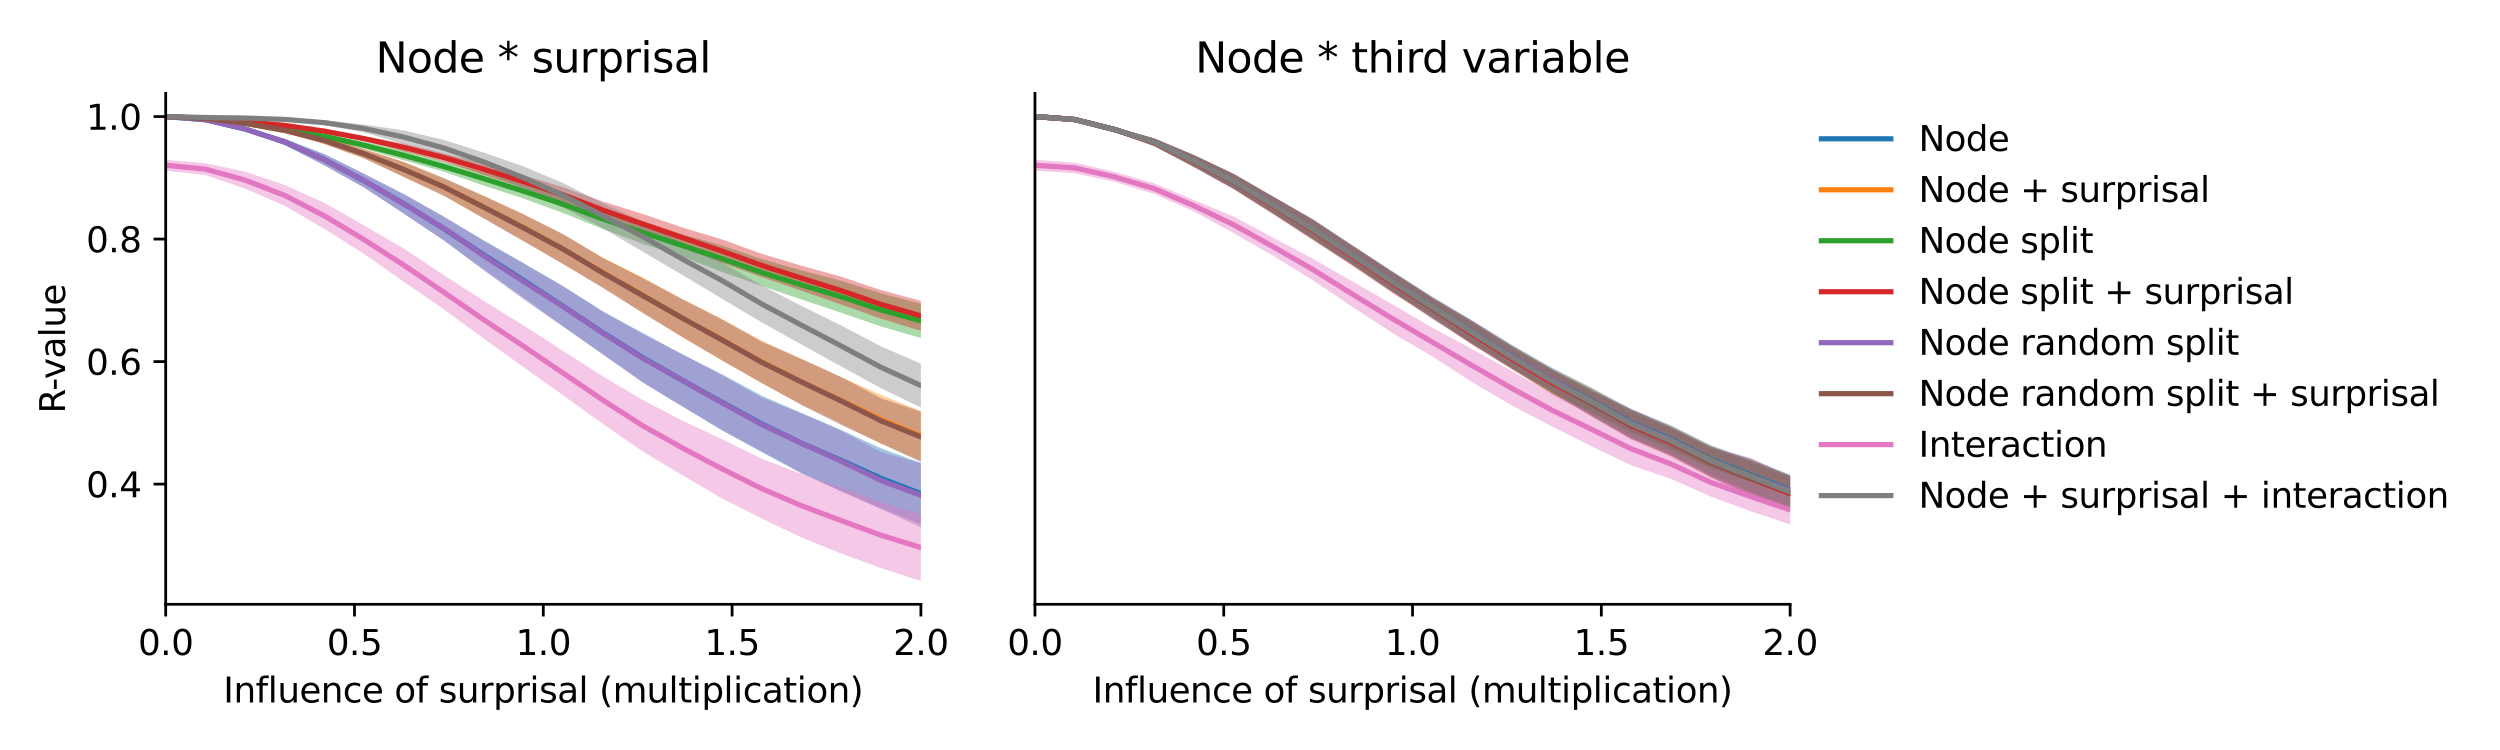 <?xml version="1.0" encoding="utf-8" standalone="no"?>
<!DOCTYPE svg PUBLIC "-//W3C//DTD SVG 1.1//EN"
  "http://www.w3.org/Graphics/SVG/1.1/DTD/svg11.dtd">
<svg xmlns:xlink="http://www.w3.org/1999/xlink" width="720pt" height="216pt" viewBox="0 0 720 216" xmlns="http://www.w3.org/2000/svg" version="1.1">
 <defs>
  <style type="text/css">*{stroke-linejoin: round; stroke-linecap: butt}</style>
 </defs>
 <g id="figure_1">
  <g id="patch_1">
   <path d="M 0 216 
L 720 216 
L 720 0 
L 0 0 
z
" style="fill: #ffffff"/>
  </g>
  <g id="axes_1">
   <g id="patch_2">
    <path d="M 47.72 174.04 
L 265.215 174.04 
L 265.215 26.88 
L 47.72 26.88 
z
" style="fill: #ffffff"/>
   </g>
   <g id="PolyCollection_1">
    <path d="M 47.72 33.569 
L 47.72 33.569 
L 59.167 34.602 
L 70.614 37.738 
L 82.061 41.794 
L 93.508 47.664 
L 104.956 54.057 
L 116.403 61.574 
L 127.85 69.267 
L 139.297 77.605 
L 150.744 85.728 
L 162.191 94.013 
L 173.638 101.997 
L 185.085 110.059 
L 196.532 117.039 
L 207.979 123.964 
L 219.427 130.248 
L 230.874 136.387 
L 242.321 141.425 
L 253.768 146.448 
L 265.215 151.017 
L 265.215 133.327 
L 265.215 133.327 
L 253.768 129.122 
L 242.321 123.841 
L 230.874 118.944 
L 219.427 113.981 
L 207.979 107.804 
L 196.532 102.057 
L 185.085 95.905 
L 173.638 89.663 
L 162.191 82.442 
L 150.744 75.764 
L 139.297 69.183 
L 127.85 62.456 
L 116.403 55.911 
L 104.956 50.162 
L 93.508 44.415 
L 82.061 40.005 
L 70.614 36.611 
L 59.167 34.351 
L 47.72 33.569 
z
" clip-path="url(#p6d4af922d4)" style="fill: #1f77b4; fill-opacity: 0.4"/>
   </g>
   <g id="PolyCollection_2">
    <path d="M 47.72 33.569 
L 47.72 33.569 
L 59.167 34.246 
L 70.614 35.852 
L 82.061 38.177 
L 93.508 41.506 
L 104.956 45.665 
L 116.403 51.009 
L 127.85 56.414 
L 139.297 62.853 
L 150.744 69.328 
L 162.191 76.015 
L 173.638 82.779 
L 185.085 90.095 
L 196.532 97.14 
L 207.979 103.804 
L 219.427 110.41 
L 230.874 116.59 
L 242.321 122.074 
L 253.768 127.802 
L 265.215 132.69 
L 265.215 118.377 
L 265.215 118.377 
L 253.768 113.785 
L 242.321 108.644 
L 230.874 103.347 
L 219.427 98.119 
L 207.979 91.897 
L 196.532 86.125 
L 185.085 79.869 
L 173.638 74.217 
L 162.191 67.486 
L 150.744 61.681 
L 139.297 56.358 
L 127.85 51.346 
L 116.403 46.651 
L 104.956 43.02 
L 93.508 39.422 
L 82.061 36.953 
L 70.614 35.178 
L 59.167 34.068 
L 47.72 33.569 
z
" clip-path="url(#p6d4af922d4)" style="fill: #ff7f0e; fill-opacity: 0.4"/>
   </g>
   <g id="PolyCollection_3">
    <path d="M 47.72 33.569 
L 47.72 33.569 
L 59.167 34.319 
L 70.614 35.859 
L 82.061 37.472 
L 93.508 39.932 
L 104.956 42.88 
L 116.403 46.195 
L 127.85 49.45 
L 139.297 53.434 
L 150.744 57.167 
L 162.191 61.379 
L 173.638 65.955 
L 185.085 70.218 
L 196.532 73.96 
L 207.979 78.322 
L 219.427 82.388 
L 230.874 86.262 
L 242.321 90.11 
L 253.768 94.042 
L 265.215 97.349 
L 265.215 87.489 
L 265.215 87.489 
L 253.768 84.506 
L 242.321 80.873 
L 230.874 77.893 
L 219.427 74.624 
L 207.979 70.702 
L 196.532 67.484 
L 185.085 63.72 
L 173.638 60.212 
L 162.191 56.274 
L 150.744 52.932 
L 139.297 49.477 
L 127.85 46.503 
L 116.403 43.334 
L 104.956 40.837 
L 93.508 38.582 
L 82.061 36.647 
L 70.614 35.193 
L 59.167 34.166 
L 47.72 33.569 
z
" clip-path="url(#p6d4af922d4)" style="fill: #2ca02c; fill-opacity: 0.4"/>
   </g>
   <g id="PolyCollection_4">
    <path d="M 47.72 33.57 
L 47.72 33.57 
L 59.167 34.178 
L 70.614 35.231 
L 82.061 36.467 
L 93.508 38.313 
L 104.956 40.67 
L 116.403 43.6 
L 127.85 46.566 
L 139.297 50.387 
L 150.744 54.119 
L 162.191 58.34 
L 173.638 62.981 
L 185.085 67.399 
L 196.532 71.358 
L 207.979 75.719 
L 219.427 79.822 
L 230.874 83.759 
L 242.321 87.731 
L 253.768 91.801 
L 265.215 95.301 
L 265.215 86.647 
L 265.215 86.647 
L 253.768 83.56 
L 242.321 79.732 
L 230.874 76.535 
L 219.427 73.106 
L 207.979 68.966 
L 196.532 65.536 
L 185.085 61.613 
L 173.638 58.049 
L 162.191 53.925 
L 150.744 50.485 
L 139.297 47.083 
L 127.85 44.213 
L 116.403 41.335 
L 104.956 39.245 
L 93.508 37.248 
L 82.061 35.794 
L 70.614 34.754 
L 59.167 34.04 
L 47.72 33.57 
z
" clip-path="url(#p6d4af922d4)" style="fill: #d62728; fill-opacity: 0.4"/>
   </g>
   <g id="PolyCollection_5">
    <path d="M 47.72 33.569 
L 47.72 33.569 
L 59.167 34.602 
L 70.614 37.732 
L 82.061 41.812 
L 93.508 47.685 
L 104.956 54.087 
L 116.403 61.609 
L 127.85 69.254 
L 139.297 77.869 
L 150.744 86.226 
L 162.191 94.099 
L 173.638 102.12 
L 185.085 110.185 
L 196.532 117.112 
L 207.979 123.924 
L 219.427 130.046 
L 230.874 136.264 
L 242.321 141.619 
L 253.768 146.632 
L 265.215 151.92 
L 265.215 133.424 
L 265.215 133.424 
L 253.768 130.188 
L 242.321 124.104 
L 230.874 119.08 
L 219.427 114.515 
L 207.979 108.103 
L 196.532 102.035 
L 185.085 96.149 
L 173.638 89.784 
L 162.191 82.467 
L 150.744 75.871 
L 139.297 69.383 
L 127.85 62.376 
L 116.403 56.031 
L 104.956 50.077 
L 93.508 44.457 
L 82.061 40.011 
L 70.614 36.596 
L 59.167 34.35 
L 47.72 33.569 
z
" clip-path="url(#p6d4af922d4)" style="fill: #9467bd; fill-opacity: 0.4"/>
   </g>
   <g id="PolyCollection_6">
    <path d="M 47.72 33.57 
L 47.72 33.57 
L 59.167 34.247 
L 70.614 35.845 
L 82.061 38.185 
L 93.508 41.525 
L 104.956 45.663 
L 116.403 51.03 
L 127.85 56.378 
L 139.297 62.908 
L 150.744 69.499 
L 162.191 76.07 
L 173.638 82.936 
L 185.085 90.097 
L 196.532 97.07 
L 207.979 103.842 
L 219.427 110.313 
L 230.874 116.65 
L 242.321 122.447 
L 253.768 127.734 
L 265.215 133.094 
L 265.215 118.581 
L 265.215 118.581 
L 253.768 114.735 
L 242.321 108.605 
L 230.874 103.436 
L 219.427 98.458 
L 207.979 92.031 
L 196.532 86.206 
L 185.085 80.138 
L 173.638 74.31 
L 162.191 67.462 
L 150.744 61.732 
L 139.297 56.458 
L 127.85 51.331 
L 116.403 46.7 
L 104.956 43.023 
L 93.508 39.427 
L 82.061 36.961 
L 70.614 35.171 
L 59.167 34.068 
L 47.72 33.57 
z
" clip-path="url(#p6d4af922d4)" style="fill: #8c564b; fill-opacity: 0.4"/>
   </g>
   <g id="PolyCollection_7">
    <path d="M 47.72 46.036 
L 47.72 49.152 
L 59.167 50.414 
L 70.614 54.336 
L 82.061 59.313 
L 93.508 65.961 
L 104.956 73.193 
L 116.403 81.218 
L 127.85 89.117 
L 139.297 97.516 
L 150.744 105.705 
L 162.191 113.861 
L 173.638 122.092 
L 185.085 130.012 
L 196.532 136.89 
L 207.979 143.584 
L 219.427 149.358 
L 230.874 154.812 
L 242.321 159.448 
L 253.768 163.623 
L 265.215 167.351 
L 265.215 148.043 
L 265.215 148.043 
L 253.768 144.699 
L 242.321 140.445 
L 230.874 136.524 
L 219.427 132.165 
L 207.979 126.523 
L 196.532 121.141 
L 185.085 115.215 
L 173.638 108.391 
L 162.191 101.086 
L 150.744 93.7 
L 139.297 86.653 
L 127.85 79.271 
L 116.403 71.655 
L 104.956 64.985 
L 93.508 58.476 
L 82.061 53.316 
L 70.614 49.444 
L 59.167 47.02 
L 47.72 46.036 
z
" clip-path="url(#p6d4af922d4)" style="fill: #e377c2; fill-opacity: 0.4"/>
   </g>
   <g id="PolyCollection_8">
    <path d="M 47.72 33.569 
L 47.72 33.57 
L 59.167 33.85 
L 70.614 34.105 
L 82.061 34.681 
L 93.508 36.033 
L 104.956 38.178 
L 116.403 41.457 
L 127.85 44.982 
L 139.297 49.321 
L 150.744 54.444 
L 162.191 59.82 
L 173.638 65.761 
L 185.085 72.458 
L 196.532 79.205 
L 207.979 86.052 
L 219.427 92.898 
L 230.874 99.238 
L 242.321 105.594 
L 253.768 111.835 
L 265.215 117.351 
L 265.215 104.74 
L 265.215 104.74 
L 253.768 99.777 
L 242.321 93.777 
L 230.874 88.117 
L 219.427 82.259 
L 207.979 75.618 
L 196.532 70.037 
L 185.085 63.791 
L 173.638 58.548 
L 162.191 52.741 
L 150.744 47.904 
L 139.297 43.936 
L 127.85 40.311 
L 116.403 37.584 
L 104.956 35.892 
L 93.508 34.636 
L 82.061 34.107 
L 70.614 33.893 
L 59.167 33.814 
L 47.72 33.569 
z
" clip-path="url(#p6d4af922d4)" style="fill: #7f7f7f; fill-opacity: 0.4"/>
   </g>
   <g id="matplotlib.axis_1">
    <g id="xtick_1">
     <g id="line2d_1">
      <defs>
       <path id="m8330366053" d="M 0 0 
L 0 3.5 
" style="stroke: #000000; stroke-width: 0.8"/>
      </defs>
      <g>
       <use xlink:href="#m8330366053" x="47.72" y="174.04" style="stroke: #000000; stroke-width: 0.8"/>
      </g>
     </g>
     <g id="text_1">
      <!-- 0.0 -->
      <g transform="translate(39.768 188.638)scale(0.1 -0.1)">
       <defs>
        <path id="DejaVuSans-30" d="M 2034 4250 
Q 1547 4250 1301 3770 
Q 1056 3291 1056 2328 
Q 1056 1369 1301 889 
Q 1547 409 2034 409 
Q 2525 409 2770 889 
Q 3016 1369 3016 2328 
Q 3016 3291 2770 3770 
Q 2525 4250 2034 4250 
z
M 2034 4750 
Q 2819 4750 3233 4129 
Q 3647 3509 3647 2328 
Q 3647 1150 3233 529 
Q 2819 -91 2034 -91 
Q 1250 -91 836 529 
Q 422 1150 422 2328 
Q 422 3509 836 4129 
Q 1250 4750 2034 4750 
z
" transform="scale(0.016)"/>
        <path id="DejaVuSans-2e" d="M 684 794 
L 1344 794 
L 1344 0 
L 684 0 
L 684 794 
z
" transform="scale(0.016)"/>
       </defs>
       <use xlink:href="#DejaVuSans-30"/>
       <use xlink:href="#DejaVuSans-2e" x="63.623"/>
       <use xlink:href="#DejaVuSans-30" x="95.41"/>
      </g>
     </g>
    </g>
    <g id="xtick_2">
     <g id="line2d_2">
      <g>
       <use xlink:href="#m8330366053" x="102.094" y="174.04" style="stroke: #000000; stroke-width: 0.8"/>
      </g>
     </g>
     <g id="text_2">
      <!-- 0.5 -->
      <g transform="translate(94.142 188.638)scale(0.1 -0.1)">
       <defs>
        <path id="DejaVuSans-35" d="M 691 4666 
L 3169 4666 
L 3169 4134 
L 1269 4134 
L 1269 2991 
Q 1406 3038 1543 3061 
Q 1681 3084 1819 3084 
Q 2600 3084 3056 2656 
Q 3513 2228 3513 1497 
Q 3513 744 3044 326 
Q 2575 -91 1722 -91 
Q 1428 -91 1123 -41 
Q 819 9 494 109 
L 494 744 
Q 775 591 1075 516 
Q 1375 441 1709 441 
Q 2250 441 2565 725 
Q 2881 1009 2881 1497 
Q 2881 1984 2565 2268 
Q 2250 2553 1709 2553 
Q 1456 2553 1204 2497 
Q 953 2441 691 2322 
L 691 4666 
z
" transform="scale(0.016)"/>
       </defs>
       <use xlink:href="#DejaVuSans-30"/>
       <use xlink:href="#DejaVuSans-2e" x="63.623"/>
       <use xlink:href="#DejaVuSans-35" x="95.41"/>
      </g>
     </g>
    </g>
    <g id="xtick_3">
     <g id="line2d_3">
      <g>
       <use xlink:href="#m8330366053" x="156.468" y="174.04" style="stroke: #000000; stroke-width: 0.8"/>
      </g>
     </g>
     <g id="text_3">
      <!-- 1.0 -->
      <g transform="translate(148.516 188.638)scale(0.1 -0.1)">
       <defs>
        <path id="DejaVuSans-31" d="M 794 531 
L 1825 531 
L 1825 4091 
L 703 3866 
L 703 4441 
L 1819 4666 
L 2450 4666 
L 2450 531 
L 3481 531 
L 3481 0 
L 794 0 
L 794 531 
z
" transform="scale(0.016)"/>
       </defs>
       <use xlink:href="#DejaVuSans-31"/>
       <use xlink:href="#DejaVuSans-2e" x="63.623"/>
       <use xlink:href="#DejaVuSans-30" x="95.41"/>
      </g>
     </g>
    </g>
    <g id="xtick_4">
     <g id="line2d_4">
      <g>
       <use xlink:href="#m8330366053" x="210.841" y="174.04" style="stroke: #000000; stroke-width: 0.8"/>
      </g>
     </g>
     <g id="text_4">
      <!-- 1.5 -->
      <g transform="translate(202.89 188.638)scale(0.1 -0.1)">
       <use xlink:href="#DejaVuSans-31"/>
       <use xlink:href="#DejaVuSans-2e" x="63.623"/>
       <use xlink:href="#DejaVuSans-35" x="95.41"/>
      </g>
     </g>
    </g>
    <g id="xtick_5">
     <g id="line2d_5">
      <g>
       <use xlink:href="#m8330366053" x="265.215" y="174.04" style="stroke: #000000; stroke-width: 0.8"/>
      </g>
     </g>
     <g id="text_5">
      <!-- 2.0 -->
      <g transform="translate(257.263 188.638)scale(0.1 -0.1)">
       <defs>
        <path id="DejaVuSans-32" d="M 1228 531 
L 3431 531 
L 3431 0 
L 469 0 
L 469 531 
Q 828 903 1448 1529 
Q 2069 2156 2228 2338 
Q 2531 2678 2651 2914 
Q 2772 3150 2772 3378 
Q 2772 3750 2511 3984 
Q 2250 4219 1831 4219 
Q 1534 4219 1204 4116 
Q 875 4013 500 3803 
L 500 4441 
Q 881 4594 1212 4672 
Q 1544 4750 1819 4750 
Q 2544 4750 2975 4387 
Q 3406 4025 3406 3419 
Q 3406 3131 3298 2873 
Q 3191 2616 2906 2266 
Q 2828 2175 2409 1742 
Q 1991 1309 1228 531 
z
" transform="scale(0.016)"/>
       </defs>
       <use xlink:href="#DejaVuSans-32"/>
       <use xlink:href="#DejaVuSans-2e" x="63.623"/>
       <use xlink:href="#DejaVuSans-30" x="95.41"/>
      </g>
     </g>
    </g>
    <g id="text_6">
     <!-- Influence of surprisal (multiplication) -->
     <g transform="translate(64.321 202.317)scale(0.1 -0.1)">
      <defs>
       <path id="DejaVuSans-49" d="M 628 4666 
L 1259 4666 
L 1259 0 
L 628 0 
L 628 4666 
z
" transform="scale(0.016)"/>
       <path id="DejaVuSans-6e" d="M 3513 2113 
L 3513 0 
L 2938 0 
L 2938 2094 
Q 2938 2591 2744 2837 
Q 2550 3084 2163 3084 
Q 1697 3084 1428 2787 
Q 1159 2491 1159 1978 
L 1159 0 
L 581 0 
L 581 3500 
L 1159 3500 
L 1159 2956 
Q 1366 3272 1645 3428 
Q 1925 3584 2291 3584 
Q 2894 3584 3203 3211 
Q 3513 2838 3513 2113 
z
" transform="scale(0.016)"/>
       <path id="DejaVuSans-66" d="M 2375 4863 
L 2375 4384 
L 1825 4384 
Q 1516 4384 1395 4259 
Q 1275 4134 1275 3809 
L 1275 3500 
L 2222 3500 
L 2222 3053 
L 1275 3053 
L 1275 0 
L 697 0 
L 697 3053 
L 147 3053 
L 147 3500 
L 697 3500 
L 697 3744 
Q 697 4328 969 4595 
Q 1241 4863 1831 4863 
L 2375 4863 
z
" transform="scale(0.016)"/>
       <path id="DejaVuSans-6c" d="M 603 4863 
L 1178 4863 
L 1178 0 
L 603 0 
L 603 4863 
z
" transform="scale(0.016)"/>
       <path id="DejaVuSans-75" d="M 544 1381 
L 544 3500 
L 1119 3500 
L 1119 1403 
Q 1119 906 1312 657 
Q 1506 409 1894 409 
Q 2359 409 2629 706 
Q 2900 1003 2900 1516 
L 2900 3500 
L 3475 3500 
L 3475 0 
L 2900 0 
L 2900 538 
Q 2691 219 2414 64 
Q 2138 -91 1772 -91 
Q 1169 -91 856 284 
Q 544 659 544 1381 
z
M 1991 3584 
L 1991 3584 
z
" transform="scale(0.016)"/>
       <path id="DejaVuSans-65" d="M 3597 1894 
L 3597 1613 
L 953 1613 
Q 991 1019 1311 708 
Q 1631 397 2203 397 
Q 2534 397 2845 478 
Q 3156 559 3463 722 
L 3463 178 
Q 3153 47 2828 -22 
Q 2503 -91 2169 -91 
Q 1331 -91 842 396 
Q 353 884 353 1716 
Q 353 2575 817 3079 
Q 1281 3584 2069 3584 
Q 2775 3584 3186 3129 
Q 3597 2675 3597 1894 
z
M 3022 2063 
Q 3016 2534 2758 2815 
Q 2500 3097 2075 3097 
Q 1594 3097 1305 2825 
Q 1016 2553 972 2059 
L 3022 2063 
z
" transform="scale(0.016)"/>
       <path id="DejaVuSans-63" d="M 3122 3366 
L 3122 2828 
Q 2878 2963 2633 3030 
Q 2388 3097 2138 3097 
Q 1578 3097 1268 2742 
Q 959 2388 959 1747 
Q 959 1106 1268 751 
Q 1578 397 2138 397 
Q 2388 397 2633 464 
Q 2878 531 3122 666 
L 3122 134 
Q 2881 22 2623 -34 
Q 2366 -91 2075 -91 
Q 1284 -91 818 406 
Q 353 903 353 1747 
Q 353 2603 823 3093 
Q 1294 3584 2113 3584 
Q 2378 3584 2631 3529 
Q 2884 3475 3122 3366 
z
" transform="scale(0.016)"/>
       <path id="DejaVuSans-20" transform="scale(0.016)"/>
       <path id="DejaVuSans-6f" d="M 1959 3097 
Q 1497 3097 1228 2736 
Q 959 2375 959 1747 
Q 959 1119 1226 758 
Q 1494 397 1959 397 
Q 2419 397 2687 759 
Q 2956 1122 2956 1747 
Q 2956 2369 2687 2733 
Q 2419 3097 1959 3097 
z
M 1959 3584 
Q 2709 3584 3137 3096 
Q 3566 2609 3566 1747 
Q 3566 888 3137 398 
Q 2709 -91 1959 -91 
Q 1206 -91 779 398 
Q 353 888 353 1747 
Q 353 2609 779 3096 
Q 1206 3584 1959 3584 
z
" transform="scale(0.016)"/>
       <path id="DejaVuSans-73" d="M 2834 3397 
L 2834 2853 
Q 2591 2978 2328 3040 
Q 2066 3103 1784 3103 
Q 1356 3103 1142 2972 
Q 928 2841 928 2578 
Q 928 2378 1081 2264 
Q 1234 2150 1697 2047 
L 1894 2003 
Q 2506 1872 2764 1633 
Q 3022 1394 3022 966 
Q 3022 478 2636 193 
Q 2250 -91 1575 -91 
Q 1294 -91 989 -36 
Q 684 19 347 128 
L 347 722 
Q 666 556 975 473 
Q 1284 391 1588 391 
Q 1994 391 2212 530 
Q 2431 669 2431 922 
Q 2431 1156 2273 1281 
Q 2116 1406 1581 1522 
L 1381 1569 
Q 847 1681 609 1914 
Q 372 2147 372 2553 
Q 372 3047 722 3315 
Q 1072 3584 1716 3584 
Q 2034 3584 2315 3537 
Q 2597 3491 2834 3397 
z
" transform="scale(0.016)"/>
       <path id="DejaVuSans-72" d="M 2631 2963 
Q 2534 3019 2420 3045 
Q 2306 3072 2169 3072 
Q 1681 3072 1420 2755 
Q 1159 2438 1159 1844 
L 1159 0 
L 581 0 
L 581 3500 
L 1159 3500 
L 1159 2956 
Q 1341 3275 1631 3429 
Q 1922 3584 2338 3584 
Q 2397 3584 2469 3576 
Q 2541 3569 2628 3553 
L 2631 2963 
z
" transform="scale(0.016)"/>
       <path id="DejaVuSans-70" d="M 1159 525 
L 1159 -1331 
L 581 -1331 
L 581 3500 
L 1159 3500 
L 1159 2969 
Q 1341 3281 1617 3432 
Q 1894 3584 2278 3584 
Q 2916 3584 3314 3078 
Q 3713 2572 3713 1747 
Q 3713 922 3314 415 
Q 2916 -91 2278 -91 
Q 1894 -91 1617 61 
Q 1341 213 1159 525 
z
M 3116 1747 
Q 3116 2381 2855 2742 
Q 2594 3103 2138 3103 
Q 1681 3103 1420 2742 
Q 1159 2381 1159 1747 
Q 1159 1113 1420 752 
Q 1681 391 2138 391 
Q 2594 391 2855 752 
Q 3116 1113 3116 1747 
z
" transform="scale(0.016)"/>
       <path id="DejaVuSans-69" d="M 603 3500 
L 1178 3500 
L 1178 0 
L 603 0 
L 603 3500 
z
M 603 4863 
L 1178 4863 
L 1178 4134 
L 603 4134 
L 603 4863 
z
" transform="scale(0.016)"/>
       <path id="DejaVuSans-61" d="M 2194 1759 
Q 1497 1759 1228 1600 
Q 959 1441 959 1056 
Q 959 750 1161 570 
Q 1363 391 1709 391 
Q 2188 391 2477 730 
Q 2766 1069 2766 1631 
L 2766 1759 
L 2194 1759 
z
M 3341 1997 
L 3341 0 
L 2766 0 
L 2766 531 
Q 2569 213 2275 61 
Q 1981 -91 1556 -91 
Q 1019 -91 701 211 
Q 384 513 384 1019 
Q 384 1609 779 1909 
Q 1175 2209 1959 2209 
L 2766 2209 
L 2766 2266 
Q 2766 2663 2505 2880 
Q 2244 3097 1772 3097 
Q 1472 3097 1187 3025 
Q 903 2953 641 2809 
L 641 3341 
Q 956 3463 1253 3523 
Q 1550 3584 1831 3584 
Q 2591 3584 2966 3190 
Q 3341 2797 3341 1997 
z
" transform="scale(0.016)"/>
       <path id="DejaVuSans-28" d="M 1984 4856 
Q 1566 4138 1362 3434 
Q 1159 2731 1159 2009 
Q 1159 1288 1364 580 
Q 1569 -128 1984 -844 
L 1484 -844 
Q 1016 -109 783 600 
Q 550 1309 550 2009 
Q 550 2706 781 3412 
Q 1013 4119 1484 4856 
L 1984 4856 
z
" transform="scale(0.016)"/>
       <path id="DejaVuSans-6d" d="M 3328 2828 
Q 3544 3216 3844 3400 
Q 4144 3584 4550 3584 
Q 5097 3584 5394 3201 
Q 5691 2819 5691 2113 
L 5691 0 
L 5113 0 
L 5113 2094 
Q 5113 2597 4934 2840 
Q 4756 3084 4391 3084 
Q 3944 3084 3684 2787 
Q 3425 2491 3425 1978 
L 3425 0 
L 2847 0 
L 2847 2094 
Q 2847 2600 2669 2842 
Q 2491 3084 2119 3084 
Q 1678 3084 1418 2786 
Q 1159 2488 1159 1978 
L 1159 0 
L 581 0 
L 581 3500 
L 1159 3500 
L 1159 2956 
Q 1356 3278 1631 3431 
Q 1906 3584 2284 3584 
Q 2666 3584 2933 3390 
Q 3200 3197 3328 2828 
z
" transform="scale(0.016)"/>
       <path id="DejaVuSans-74" d="M 1172 4494 
L 1172 3500 
L 2356 3500 
L 2356 3053 
L 1172 3053 
L 1172 1153 
Q 1172 725 1289 603 
Q 1406 481 1766 481 
L 2356 481 
L 2356 0 
L 1766 0 
Q 1100 0 847 248 
Q 594 497 594 1153 
L 594 3053 
L 172 3053 
L 172 3500 
L 594 3500 
L 594 4494 
L 1172 4494 
z
" transform="scale(0.016)"/>
       <path id="DejaVuSans-29" d="M 513 4856 
L 1013 4856 
Q 1481 4119 1714 3412 
Q 1947 2706 1947 2009 
Q 1947 1309 1714 600 
Q 1481 -109 1013 -844 
L 513 -844 
Q 928 -128 1133 580 
Q 1338 1288 1338 2009 
Q 1338 2731 1133 3434 
Q 928 4138 513 4856 
z
" transform="scale(0.016)"/>
      </defs>
      <use xlink:href="#DejaVuSans-49"/>
      <use xlink:href="#DejaVuSans-6e" x="29.492"/>
      <use xlink:href="#DejaVuSans-66" x="92.871"/>
      <use xlink:href="#DejaVuSans-6c" x="128.076"/>
      <use xlink:href="#DejaVuSans-75" x="155.859"/>
      <use xlink:href="#DejaVuSans-65" x="219.238"/>
      <use xlink:href="#DejaVuSans-6e" x="280.762"/>
      <use xlink:href="#DejaVuSans-63" x="344.141"/>
      <use xlink:href="#DejaVuSans-65" x="399.121"/>
      <use xlink:href="#DejaVuSans-20" x="460.645"/>
      <use xlink:href="#DejaVuSans-6f" x="492.432"/>
      <use xlink:href="#DejaVuSans-66" x="553.613"/>
      <use xlink:href="#DejaVuSans-20" x="588.818"/>
      <use xlink:href="#DejaVuSans-73" x="620.605"/>
      <use xlink:href="#DejaVuSans-75" x="672.705"/>
      <use xlink:href="#DejaVuSans-72" x="736.084"/>
      <use xlink:href="#DejaVuSans-70" x="777.197"/>
      <use xlink:href="#DejaVuSans-72" x="840.674"/>
      <use xlink:href="#DejaVuSans-69" x="881.787"/>
      <use xlink:href="#DejaVuSans-73" x="909.57"/>
      <use xlink:href="#DejaVuSans-61" x="961.67"/>
      <use xlink:href="#DejaVuSans-6c" x="1022.949"/>
      <use xlink:href="#DejaVuSans-20" x="1050.732"/>
      <use xlink:href="#DejaVuSans-28" x="1082.52"/>
      <use xlink:href="#DejaVuSans-6d" x="1121.533"/>
      <use xlink:href="#DejaVuSans-75" x="1218.945"/>
      <use xlink:href="#DejaVuSans-6c" x="1282.324"/>
      <use xlink:href="#DejaVuSans-74" x="1310.107"/>
      <use xlink:href="#DejaVuSans-69" x="1349.316"/>
      <use xlink:href="#DejaVuSans-70" x="1377.1"/>
      <use xlink:href="#DejaVuSans-6c" x="1440.576"/>
      <use xlink:href="#DejaVuSans-69" x="1468.359"/>
      <use xlink:href="#DejaVuSans-63" x="1496.143"/>
      <use xlink:href="#DejaVuSans-61" x="1551.123"/>
      <use xlink:href="#DejaVuSans-74" x="1612.402"/>
      <use xlink:href="#DejaVuSans-69" x="1651.611"/>
      <use xlink:href="#DejaVuSans-6f" x="1679.395"/>
      <use xlink:href="#DejaVuSans-6e" x="1740.576"/>
      <use xlink:href="#DejaVuSans-29" x="1803.955"/>
     </g>
    </g>
   </g>
   <g id="matplotlib.axis_2">
    <g id="ytick_1">
     <g id="line2d_6">
      <defs>
       <path id="m2ad1e2c4e6" d="M 0 0 
L -3.5 0 
" style="stroke: #000000; stroke-width: 0.8"/>
      </defs>
      <g>
       <use xlink:href="#m2ad1e2c4e6" x="47.72" y="139.42" style="stroke: #000000; stroke-width: 0.8"/>
      </g>
     </g>
     <g id="text_7">
      <!-- 0.4 -->
      <g transform="translate(24.817 143.219)scale(0.1 -0.1)">
       <defs>
        <path id="DejaVuSans-34" d="M 2419 4116 
L 825 1625 
L 2419 1625 
L 2419 4116 
z
M 2253 4666 
L 3047 4666 
L 3047 1625 
L 3713 1625 
L 3713 1100 
L 3047 1100 
L 3047 0 
L 2419 0 
L 2419 1100 
L 313 1100 
L 313 1709 
L 2253 4666 
z
" transform="scale(0.016)"/>
       </defs>
       <use xlink:href="#DejaVuSans-30"/>
       <use xlink:href="#DejaVuSans-2e" x="63.623"/>
       <use xlink:href="#DejaVuSans-34" x="95.41"/>
      </g>
     </g>
    </g>
    <g id="ytick_2">
     <g id="line2d_7">
      <g>
       <use xlink:href="#m2ad1e2c4e6" x="47.72" y="104.136" style="stroke: #000000; stroke-width: 0.8"/>
      </g>
     </g>
     <g id="text_8">
      <!-- 0.6 -->
      <g transform="translate(24.817 107.936)scale(0.1 -0.1)">
       <defs>
        <path id="DejaVuSans-36" d="M 2113 2584 
Q 1688 2584 1439 2293 
Q 1191 2003 1191 1497 
Q 1191 994 1439 701 
Q 1688 409 2113 409 
Q 2538 409 2786 701 
Q 3034 994 3034 1497 
Q 3034 2003 2786 2293 
Q 2538 2584 2113 2584 
z
M 3366 4563 
L 3366 3988 
Q 3128 4100 2886 4159 
Q 2644 4219 2406 4219 
Q 1781 4219 1451 3797 
Q 1122 3375 1075 2522 
Q 1259 2794 1537 2939 
Q 1816 3084 2150 3084 
Q 2853 3084 3261 2657 
Q 3669 2231 3669 1497 
Q 3669 778 3244 343 
Q 2819 -91 2113 -91 
Q 1303 -91 875 529 
Q 447 1150 447 2328 
Q 447 3434 972 4092 
Q 1497 4750 2381 4750 
Q 2619 4750 2861 4703 
Q 3103 4656 3366 4563 
z
" transform="scale(0.016)"/>
       </defs>
       <use xlink:href="#DejaVuSans-30"/>
       <use xlink:href="#DejaVuSans-2e" x="63.623"/>
       <use xlink:href="#DejaVuSans-36" x="95.41"/>
      </g>
     </g>
    </g>
    <g id="ytick_3">
     <g id="line2d_8">
      <g>
       <use xlink:href="#m2ad1e2c4e6" x="47.72" y="68.853" style="stroke: #000000; stroke-width: 0.8"/>
      </g>
     </g>
     <g id="text_9">
      <!-- 0.8 -->
      <g transform="translate(24.817 72.652)scale(0.1 -0.1)">
       <defs>
        <path id="DejaVuSans-38" d="M 2034 2216 
Q 1584 2216 1326 1975 
Q 1069 1734 1069 1313 
Q 1069 891 1326 650 
Q 1584 409 2034 409 
Q 2484 409 2743 651 
Q 3003 894 3003 1313 
Q 3003 1734 2745 1975 
Q 2488 2216 2034 2216 
z
M 1403 2484 
Q 997 2584 770 2862 
Q 544 3141 544 3541 
Q 544 4100 942 4425 
Q 1341 4750 2034 4750 
Q 2731 4750 3128 4425 
Q 3525 4100 3525 3541 
Q 3525 3141 3298 2862 
Q 3072 2584 2669 2484 
Q 3125 2378 3379 2068 
Q 3634 1759 3634 1313 
Q 3634 634 3220 271 
Q 2806 -91 2034 -91 
Q 1263 -91 848 271 
Q 434 634 434 1313 
Q 434 1759 690 2068 
Q 947 2378 1403 2484 
z
M 1172 3481 
Q 1172 3119 1398 2916 
Q 1625 2713 2034 2713 
Q 2441 2713 2670 2916 
Q 2900 3119 2900 3481 
Q 2900 3844 2670 4047 
Q 2441 4250 2034 4250 
Q 1625 4250 1398 4047 
Q 1172 3844 1172 3481 
z
" transform="scale(0.016)"/>
       </defs>
       <use xlink:href="#DejaVuSans-30"/>
       <use xlink:href="#DejaVuSans-2e" x="63.623"/>
       <use xlink:href="#DejaVuSans-38" x="95.41"/>
      </g>
     </g>
    </g>
    <g id="ytick_4">
     <g id="line2d_9">
      <g>
       <use xlink:href="#m2ad1e2c4e6" x="47.72" y="33.569" style="stroke: #000000; stroke-width: 0.8"/>
      </g>
     </g>
     <g id="text_10">
      <!-- 1.0 -->
      <g transform="translate(24.817 37.368)scale(0.1 -0.1)">
       <use xlink:href="#DejaVuSans-31"/>
       <use xlink:href="#DejaVuSans-2e" x="63.623"/>
       <use xlink:href="#DejaVuSans-30" x="95.41"/>
      </g>
     </g>
    </g>
    <g id="text_11">
     <!-- R-value -->
     <g transform="translate(18.737 119.065)rotate(-90)scale(0.1 -0.1)">
      <defs>
       <path id="DejaVuSans-52" d="M 2841 2188 
Q 3044 2119 3236 1894 
Q 3428 1669 3622 1275 
L 4263 0 
L 3584 0 
L 2988 1197 
Q 2756 1666 2539 1819 
Q 2322 1972 1947 1972 
L 1259 1972 
L 1259 0 
L 628 0 
L 628 4666 
L 2053 4666 
Q 2853 4666 3247 4331 
Q 3641 3997 3641 3322 
Q 3641 2881 3436 2590 
Q 3231 2300 2841 2188 
z
M 1259 4147 
L 1259 2491 
L 2053 2491 
Q 2509 2491 2742 2702 
Q 2975 2913 2975 3322 
Q 2975 3731 2742 3939 
Q 2509 4147 2053 4147 
L 1259 4147 
z
" transform="scale(0.016)"/>
       <path id="DejaVuSans-2d" d="M 313 2009 
L 1997 2009 
L 1997 1497 
L 313 1497 
L 313 2009 
z
" transform="scale(0.016)"/>
       <path id="DejaVuSans-76" d="M 191 3500 
L 800 3500 
L 1894 563 
L 2988 3500 
L 3597 3500 
L 2284 0 
L 1503 0 
L 191 3500 
z
" transform="scale(0.016)"/>
      </defs>
      <use xlink:href="#DejaVuSans-52"/>
      <use xlink:href="#DejaVuSans-2d" x="65.482"/>
      <use xlink:href="#DejaVuSans-76" x="98.941"/>
      <use xlink:href="#DejaVuSans-61" x="158.121"/>
      <use xlink:href="#DejaVuSans-6c" x="219.4"/>
      <use xlink:href="#DejaVuSans-75" x="247.184"/>
      <use xlink:href="#DejaVuSans-65" x="310.562"/>
     </g>
    </g>
   </g>
   <g id="line2d_10">
    <path d="M 47.72 33.569 
L 59.167 34.476 
L 70.614 37.175 
L 82.061 40.9 
L 93.508 46.039 
L 104.956 52.109 
L 116.403 58.743 
L 127.85 65.862 
L 139.297 73.394 
L 150.744 80.746 
L 162.191 88.227 
L 173.638 95.83 
L 185.085 102.982 
L 196.532 109.548 
L 207.979 115.884 
L 219.427 122.115 
L 230.874 127.666 
L 242.321 132.633 
L 253.768 137.785 
L 265.215 142.172 
" clip-path="url(#p6d4af922d4)" style="fill: none; stroke: #1f77b4; stroke-width: 1.5; stroke-linecap: square"/>
   </g>
   <g id="line2d_11">
    <path d="M 47.72 33.569 
L 59.167 34.157 
L 70.614 35.515 
L 82.061 37.565 
L 93.508 40.464 
L 104.956 44.342 
L 116.403 48.83 
L 127.85 53.88 
L 139.297 59.605 
L 150.744 65.505 
L 162.191 71.751 
L 173.638 78.498 
L 185.085 84.982 
L 196.532 91.632 
L 207.979 97.85 
L 219.427 104.265 
L 230.874 109.969 
L 242.321 115.359 
L 253.768 120.794 
L 265.215 125.533 
" clip-path="url(#p6d4af922d4)" style="fill: none; stroke: #ff7f0e; stroke-width: 1.5; stroke-linecap: square"/>
   </g>
   <g id="line2d_12">
    <path d="M 47.72 33.569 
L 59.167 34.242 
L 70.614 35.526 
L 82.061 37.059 
L 93.508 39.257 
L 104.956 41.859 
L 116.403 44.764 
L 127.85 47.977 
L 139.297 51.455 
L 150.744 55.049 
L 162.191 58.827 
L 173.638 63.083 
L 185.085 66.969 
L 196.532 70.722 
L 207.979 74.512 
L 219.427 78.506 
L 230.874 82.078 
L 242.321 85.492 
L 253.768 89.274 
L 265.215 92.419 
" clip-path="url(#p6d4af922d4)" style="fill: none; stroke: #2ca02c; stroke-width: 1.5; stroke-linecap: square"/>
   </g>
   <g id="line2d_13">
    <path d="M 47.72 33.57 
L 59.167 34.109 
L 70.614 34.992 
L 82.061 36.13 
L 93.508 37.78 
L 104.956 39.957 
L 116.403 42.468 
L 127.85 45.39 
L 139.297 48.735 
L 150.744 52.302 
L 162.191 56.133 
L 173.638 60.515 
L 185.085 64.506 
L 196.532 68.447 
L 207.979 72.343 
L 219.427 76.464 
L 230.874 80.147 
L 242.321 83.731 
L 253.768 87.68 
L 265.215 90.974 
" clip-path="url(#p6d4af922d4)" style="fill: none; stroke: #d62728; stroke-width: 1.5; stroke-linecap: square"/>
   </g>
   <g id="line2d_14">
    <path d="M 47.72 33.569 
L 59.167 34.476 
L 70.614 37.164 
L 82.061 40.912 
L 93.508 46.071 
L 104.956 52.082 
L 116.403 58.82 
L 127.85 65.815 
L 139.297 73.626 
L 150.744 81.048 
L 162.191 88.283 
L 173.638 95.952 
L 185.085 103.167 
L 196.532 109.573 
L 207.979 116.014 
L 219.427 122.281 
L 230.874 127.672 
L 242.321 132.861 
L 253.768 138.41 
L 265.215 142.672 
" clip-path="url(#p6d4af922d4)" style="fill: none; stroke: #9467bd; stroke-width: 1.5; stroke-linecap: square"/>
   </g>
   <g id="line2d_15">
    <path d="M 47.72 33.57 
L 59.167 34.157 
L 70.614 35.508 
L 82.061 37.573 
L 93.508 40.476 
L 104.956 44.343 
L 116.403 48.865 
L 127.85 53.855 
L 139.297 59.683 
L 150.744 65.615 
L 162.191 71.766 
L 173.638 78.623 
L 185.085 85.118 
L 196.532 91.638 
L 207.979 97.936 
L 219.427 104.385 
L 230.874 110.043 
L 242.321 115.526 
L 253.768 121.234 
L 265.215 125.838 
" clip-path="url(#p6d4af922d4)" style="fill: none; stroke: #8c564b; stroke-width: 1.5; stroke-linecap: square"/>
   </g>
   <g id="line2d_16">
    <path d="M 47.72 47.594 
L 59.167 48.717 
L 70.614 51.89 
L 82.061 56.314 
L 93.508 62.219 
L 104.956 69.089 
L 116.403 76.436 
L 127.85 84.194 
L 139.297 92.085 
L 150.744 99.703 
L 162.191 107.474 
L 173.638 115.241 
L 185.085 122.613 
L 196.532 129.015 
L 207.979 135.053 
L 219.427 140.762 
L 230.874 145.668 
L 242.321 149.947 
L 253.768 154.161 
L 265.215 157.697 
" clip-path="url(#p6d4af922d4)" style="fill: none; stroke: #e377c2; stroke-width: 1.5; stroke-linecap: square"/>
   </g>
   <g id="line2d_17">
    <path d="M 47.72 33.569 
L 59.167 33.832 
L 70.614 33.999 
L 82.061 34.394 
L 93.508 35.334 
L 104.956 37.035 
L 116.403 39.521 
L 127.85 42.646 
L 139.297 46.628 
L 150.744 51.174 
L 162.191 56.281 
L 173.638 62.155 
L 185.085 68.124 
L 196.532 74.621 
L 207.979 80.835 
L 219.427 87.579 
L 230.874 93.677 
L 242.321 99.685 
L 253.768 105.806 
L 265.215 111.045 
" clip-path="url(#p6d4af922d4)" style="fill: none; stroke: #7f7f7f; stroke-width: 1.5; stroke-linecap: square"/>
   </g>
   <g id="patch_3">
    <path d="M 47.72 174.04 
L 47.72 26.88 
" style="fill: none; stroke: #000000; stroke-width: 0.8; stroke-linejoin: miter; stroke-linecap: square"/>
   </g>
   <g id="patch_4">
    <path d="M 47.72 174.04 
L 265.215 174.04 
" style="fill: none; stroke: #000000; stroke-width: 0.8; stroke-linejoin: miter; stroke-linecap: square"/>
   </g>
   <g id="text_12">
    <!-- Node * surprisal -->
    <g transform="translate(108.186 20.88)scale(0.12 -0.12)">
     <defs>
      <path id="DejaVuSans-4e" d="M 628 4666 
L 1478 4666 
L 3547 763 
L 3547 4666 
L 4159 4666 
L 4159 0 
L 3309 0 
L 1241 3903 
L 1241 0 
L 628 0 
L 628 4666 
z
" transform="scale(0.016)"/>
      <path id="DejaVuSans-64" d="M 2906 2969 
L 2906 4863 
L 3481 4863 
L 3481 0 
L 2906 0 
L 2906 525 
Q 2725 213 2448 61 
Q 2172 -91 1784 -91 
Q 1150 -91 751 415 
Q 353 922 353 1747 
Q 353 2572 751 3078 
Q 1150 3584 1784 3584 
Q 2172 3584 2448 3432 
Q 2725 3281 2906 2969 
z
M 947 1747 
Q 947 1113 1208 752 
Q 1469 391 1925 391 
Q 2381 391 2643 752 
Q 2906 1113 2906 1747 
Q 2906 2381 2643 2742 
Q 2381 3103 1925 3103 
Q 1469 3103 1208 2742 
Q 947 2381 947 1747 
z
" transform="scale(0.016)"/>
      <path id="DejaVuSans-2a" d="M 3009 3897 
L 1888 3291 
L 3009 2681 
L 2828 2375 
L 1778 3009 
L 1778 1831 
L 1422 1831 
L 1422 3009 
L 372 2375 
L 191 2681 
L 1313 3291 
L 191 3897 
L 372 4206 
L 1422 3572 
L 1422 4750 
L 1778 4750 
L 1778 3572 
L 2828 4206 
L 3009 3897 
z
" transform="scale(0.016)"/>
     </defs>
     <use xlink:href="#DejaVuSans-4e"/>
     <use xlink:href="#DejaVuSans-6f" x="74.805"/>
     <use xlink:href="#DejaVuSans-64" x="135.986"/>
     <use xlink:href="#DejaVuSans-65" x="199.463"/>
     <use xlink:href="#DejaVuSans-20" x="260.986"/>
     <use xlink:href="#DejaVuSans-2a" x="292.773"/>
     <use xlink:href="#DejaVuSans-20" x="342.773"/>
     <use xlink:href="#DejaVuSans-73" x="374.561"/>
     <use xlink:href="#DejaVuSans-75" x="426.66"/>
     <use xlink:href="#DejaVuSans-72" x="490.039"/>
     <use xlink:href="#DejaVuSans-70" x="531.152"/>
     <use xlink:href="#DejaVuSans-72" x="594.629"/>
     <use xlink:href="#DejaVuSans-69" x="635.742"/>
     <use xlink:href="#DejaVuSans-73" x="663.525"/>
     <use xlink:href="#DejaVuSans-61" x="715.625"/>
     <use xlink:href="#DejaVuSans-6c" x="776.904"/>
    </g>
   </g>
  </g>
  <g id="axes_2">
   <g id="patch_5">
    <path d="M 298.065 174.04 
L 515.56 174.04 
L 515.56 26.88 
L 298.065 26.88 
z
" style="fill: #ffffff"/>
   </g>
   <g id="PolyCollection_9">
    <path d="M 298.065 33.569 
L 298.065 33.569 
L 309.512 34.525 
L 320.959 37.924 
L 332.406 41.994 
L 343.853 47.963 
L 355.301 54.216 
L 366.748 61.406 
L 378.195 68.77 
L 389.642 76.184 
L 401.089 83.916 
L 412.536 91.102 
L 423.983 98.757 
L 435.43 105.92 
L 446.877 112.836 
L 458.324 119.081 
L 469.772 125.589 
L 481.219 130.454 
L 492.666 136.355 
L 504.113 141.145 
L 515.56 145.642 
L 515.56 136.685 
L 515.56 136.685 
L 504.113 132.416 
L 492.666 128.207 
L 481.219 122.497 
L 469.772 117.822 
L 458.324 111.636 
L 446.877 105.862 
L 435.43 99.314 
L 423.983 92.313 
L 412.536 85.438 
L 401.089 78.232 
L 389.642 70.765 
L 378.195 63.199 
L 366.748 56.646 
L 355.301 50.048 
L 343.853 44.644 
L 332.406 39.865 
L 320.959 36.642 
L 309.512 34.318 
L 298.065 33.569 
z
" clip-path="url(#p69b23b1cc0)" style="fill: #1f77b4; fill-opacity: 0.4"/>
   </g>
   <g id="PolyCollection_10">
    <path d="M 298.065 33.569 
L 298.065 33.569 
L 309.512 34.529 
L 320.959 37.937 
L 332.406 42.008 
L 343.853 47.998 
L 355.301 54.274 
L 366.748 61.484 
L 378.195 68.848 
L 389.642 76.287 
L 401.089 84.016 
L 412.536 91.19 
L 423.983 98.895 
L 435.43 106.091 
L 446.877 113.11 
L 458.324 119.421 
L 469.772 125.982 
L 481.219 130.934 
L 492.666 136.792 
L 504.113 141.69 
L 515.56 146.176 
L 515.56 136.954 
L 515.56 136.954 
L 504.113 132.648 
L 492.666 128.446 
L 481.219 122.769 
L 469.772 118.069 
L 458.324 111.879 
L 446.877 106.149 
L 435.43 99.578 
L 423.983 92.551 
L 412.536 85.651 
L 401.089 78.384 
L 389.642 70.878 
L 378.195 63.296 
L 366.748 56.714 
L 355.301 50.086 
L 343.853 44.68 
L 332.406 39.876 
L 320.959 36.653 
L 309.512 34.318 
L 298.065 33.569 
z
" clip-path="url(#p69b23b1cc0)" style="fill: #ff7f0e; fill-opacity: 0.4"/>
   </g>
   <g id="PolyCollection_11">
    <path d="M 298.065 33.569 
L 298.065 33.569 
L 309.512 34.532 
L 320.959 37.952 
L 332.406 42.046 
L 343.853 48.048 
L 355.301 54.328 
L 366.748 61.505 
L 378.195 68.914 
L 389.642 76.337 
L 401.089 84.067 
L 412.536 91.246 
L 423.983 98.985 
L 435.43 106.171 
L 446.877 113.218 
L 458.324 119.478 
L 469.772 126.174 
L 481.219 131.076 
L 492.666 136.989 
L 504.113 141.88 
L 515.56 146.393 
L 515.56 137.184 
L 515.56 137.184 
L 504.113 132.834 
L 492.666 128.594 
L 481.219 122.989 
L 469.772 118.213 
L 458.324 112.147 
L 446.877 106.338 
L 435.43 99.831 
L 423.983 92.763 
L 412.536 85.888 
L 401.089 78.553 
L 389.642 71.072 
L 378.195 63.424 
L 366.748 56.852 
L 355.301 50.146 
L 343.853 44.72 
L 332.406 39.898 
L 320.959 36.661 
L 309.512 34.324 
L 298.065 33.569 
z
" clip-path="url(#p69b23b1cc0)" style="fill: #2ca02c; fill-opacity: 0.4"/>
   </g>
   <g id="PolyCollection_12">
    <path d="M 298.065 33.57 
L 298.065 33.57 
L 309.512 34.54 
L 320.959 37.992 
L 332.406 42.12 
L 343.853 48.175 
L 355.301 54.519 
L 366.748 61.777 
L 378.195 69.233 
L 389.642 76.673 
L 401.089 84.444 
L 412.536 91.554 
L 423.983 99.314 
L 435.43 106.372 
L 446.877 113.562 
L 458.324 119.794 
L 469.772 126.475 
L 481.219 131.523 
L 492.666 137.484 
L 504.113 142.447 
L 515.56 146.956 
L 515.56 137.438 
L 515.56 137.438 
L 504.113 133.113 
L 492.666 128.946 
L 481.219 123.396 
L 469.772 118.732 
L 458.324 112.598 
L 446.877 106.748 
L 435.43 100.333 
L 423.983 93.062 
L 412.536 86.139 
L 401.089 78.703 
L 389.642 71.166 
L 378.195 63.476 
L 366.748 56.869 
L 355.301 50.174 
L 343.853 44.743 
L 332.406 39.908 
L 320.959 36.666 
L 309.512 34.326 
L 298.065 33.57 
z
" clip-path="url(#p69b23b1cc0)" style="fill: #d62728; fill-opacity: 0.4"/>
   </g>
   <g id="PolyCollection_13">
    <path d="M 298.065 33.569 
L 298.065 33.569 
L 309.512 34.526 
L 320.959 37.927 
L 332.406 42.009 
L 343.853 47.912 
L 355.301 54.323 
L 366.748 61.442 
L 378.195 68.881 
L 389.642 76.233 
L 401.089 83.989 
L 412.536 91.788 
L 423.983 98.966 
L 435.43 105.987 
L 446.877 112.313 
L 458.324 119.698 
L 469.772 126.151 
L 481.219 130.779 
L 492.666 137.061 
L 504.113 142.749 
L 515.56 145.768 
L 515.56 136.979 
L 515.56 136.979 
L 504.113 131.873 
L 492.666 128.767 
L 481.219 122.883 
L 469.772 117.719 
L 458.324 112.384 
L 446.877 106.273 
L 435.43 99.577 
L 423.983 92.297 
L 412.536 85.676 
L 401.089 78.235 
L 389.642 70.75 
L 378.195 63.249 
L 366.748 56.68 
L 355.301 50.18 
L 343.853 44.696 
L 332.406 39.873 
L 320.959 36.658 
L 309.512 34.316 
L 298.065 33.569 
z
" clip-path="url(#p69b23b1cc0)" style="fill: #9467bd; fill-opacity: 0.4"/>
   </g>
   <g id="PolyCollection_14">
    <path d="M 298.065 33.57 
L 298.065 33.57 
L 309.512 34.531 
L 320.959 37.939 
L 332.406 42.023 
L 343.853 47.945 
L 355.301 54.379 
L 366.748 61.515 
L 378.195 68.952 
L 389.642 76.338 
L 401.089 84.082 
L 412.536 91.887 
L 423.983 99.117 
L 435.43 106.177 
L 446.877 112.579 
L 458.324 120.036 
L 469.772 126.52 
L 481.219 131.259 
L 492.666 137.519 
L 504.113 143.262 
L 515.56 146.322 
L 515.56 137.243 
L 515.56 137.243 
L 504.113 132.099 
L 492.666 129.015 
L 481.219 123.152 
L 469.772 117.938 
L 458.324 112.626 
L 446.877 106.549 
L 435.43 99.841 
L 423.983 92.534 
L 412.536 85.868 
L 401.089 78.384 
L 389.642 70.862 
L 378.195 63.349 
L 366.748 56.752 
L 355.301 50.224 
L 343.853 44.736 
L 332.406 39.884 
L 320.959 36.669 
L 309.512 34.317 
L 298.065 33.57 
z
" clip-path="url(#p69b23b1cc0)" style="fill: #8c564b; fill-opacity: 0.4"/>
   </g>
   <g id="PolyCollection_15">
    <path d="M 298.065 46.036 
L 298.065 49.152 
L 309.512 49.89 
L 320.959 52.396 
L 332.406 55.875 
L 343.853 60.902 
L 355.301 67.14 
L 366.748 73.72 
L 378.195 80.778 
L 389.642 88.484 
L 401.089 95.958 
L 412.536 102.694 
L 423.983 110.043 
L 435.43 116.796 
L 446.877 122.761 
L 458.324 128.52 
L 469.772 134.008 
L 481.219 137.902 
L 492.666 142.99 
L 504.113 147.224 
L 515.56 151.021 
L 515.56 142.683 
L 515.56 142.683 
L 504.113 138.779 
L 492.666 134.845 
L 481.219 129.376 
L 469.772 124.51 
L 458.324 118.726 
L 446.877 113.419 
L 435.43 106.909 
L 423.983 100.54 
L 412.536 94.419 
L 401.089 87.686 
L 389.642 81.142 
L 378.195 74.583 
L 366.748 68.506 
L 355.301 62.361 
L 343.853 57.625 
L 332.406 52.804 
L 320.959 49.485 
L 309.512 46.833 
L 298.065 46.036 
z
" clip-path="url(#p69b23b1cc0)" style="fill: #e377c2; fill-opacity: 0.4"/>
   </g>
   <g id="PolyCollection_16">
    <path d="M 298.065 33.569 
L 298.065 33.57 
L 309.512 34.53 
L 320.959 37.934 
L 332.406 42.01 
L 343.853 47.994 
L 355.301 54.29 
L 366.748 61.501 
L 378.195 68.883 
L 389.642 76.295 
L 401.089 84.013 
L 412.536 91.183 
L 423.983 98.849 
L 435.43 106.067 
L 446.877 113.129 
L 458.324 119.411 
L 469.772 125.998 
L 481.219 130.963 
L 492.666 136.811 
L 504.113 141.654 
L 515.56 146.199 
L 515.56 137.004 
L 515.56 137.004 
L 504.113 132.804 
L 492.666 128.532 
L 481.219 122.92 
L 469.772 118.206 
L 458.324 112.034 
L 446.877 106.274 
L 435.43 99.733 
L 423.983 92.69 
L 412.536 85.745 
L 401.089 78.428 
L 389.642 70.931 
L 378.195 63.279 
L 366.748 56.706 
L 355.301 50.062 
L 343.853 44.668 
L 332.406 39.872 
L 320.959 36.649 
L 309.512 34.315 
L 298.065 33.569 
z
" clip-path="url(#p69b23b1cc0)" style="fill: #7f7f7f; fill-opacity: 0.4"/>
   </g>
   <g id="matplotlib.axis_3">
    <g id="xtick_6">
     <g id="line2d_18">
      <g>
       <use xlink:href="#m8330366053" x="298.065" y="174.04" style="stroke: #000000; stroke-width: 0.8"/>
      </g>
     </g>
     <g id="text_13">
      <!-- 0.0 -->
      <g transform="translate(290.113 188.638)scale(0.1 -0.1)">
       <use xlink:href="#DejaVuSans-30"/>
       <use xlink:href="#DejaVuSans-2e" x="63.623"/>
       <use xlink:href="#DejaVuSans-30" x="95.41"/>
      </g>
     </g>
    </g>
    <g id="xtick_7">
     <g id="line2d_19">
      <g>
       <use xlink:href="#m8330366053" x="352.439" y="174.04" style="stroke: #000000; stroke-width: 0.8"/>
      </g>
     </g>
     <g id="text_14">
      <!-- 0.5 -->
      <g transform="translate(344.487 188.638)scale(0.1 -0.1)">
       <use xlink:href="#DejaVuSans-30"/>
       <use xlink:href="#DejaVuSans-2e" x="63.623"/>
       <use xlink:href="#DejaVuSans-35" x="95.41"/>
      </g>
     </g>
    </g>
    <g id="xtick_8">
     <g id="line2d_20">
      <g>
       <use xlink:href="#m8330366053" x="406.812" y="174.04" style="stroke: #000000; stroke-width: 0.8"/>
      </g>
     </g>
     <g id="text_15">
      <!-- 1.0 -->
      <g transform="translate(398.861 188.638)scale(0.1 -0.1)">
       <use xlink:href="#DejaVuSans-31"/>
       <use xlink:href="#DejaVuSans-2e" x="63.623"/>
       <use xlink:href="#DejaVuSans-30" x="95.41"/>
      </g>
     </g>
    </g>
    <g id="xtick_9">
     <g id="line2d_21">
      <g>
       <use xlink:href="#m8330366053" x="461.186" y="174.04" style="stroke: #000000; stroke-width: 0.8"/>
      </g>
     </g>
     <g id="text_16">
      <!-- 1.5 -->
      <g transform="translate(453.235 188.638)scale(0.1 -0.1)">
       <use xlink:href="#DejaVuSans-31"/>
       <use xlink:href="#DejaVuSans-2e" x="63.623"/>
       <use xlink:href="#DejaVuSans-35" x="95.41"/>
      </g>
     </g>
    </g>
    <g id="xtick_10">
     <g id="line2d_22">
      <g>
       <use xlink:href="#m8330366053" x="515.56" y="174.04" style="stroke: #000000; stroke-width: 0.8"/>
      </g>
     </g>
     <g id="text_17">
      <!-- 2.0 -->
      <g transform="translate(507.608 188.638)scale(0.1 -0.1)">
       <use xlink:href="#DejaVuSans-32"/>
       <use xlink:href="#DejaVuSans-2e" x="63.623"/>
       <use xlink:href="#DejaVuSans-30" x="95.41"/>
      </g>
     </g>
    </g>
    <g id="text_18">
     <!-- Influence of surprisal (multiplication) -->
     <g transform="translate(314.666 202.317)scale(0.1 -0.1)">
      <use xlink:href="#DejaVuSans-49"/>
      <use xlink:href="#DejaVuSans-6e" x="29.492"/>
      <use xlink:href="#DejaVuSans-66" x="92.871"/>
      <use xlink:href="#DejaVuSans-6c" x="128.076"/>
      <use xlink:href="#DejaVuSans-75" x="155.859"/>
      <use xlink:href="#DejaVuSans-65" x="219.238"/>
      <use xlink:href="#DejaVuSans-6e" x="280.762"/>
      <use xlink:href="#DejaVuSans-63" x="344.141"/>
      <use xlink:href="#DejaVuSans-65" x="399.121"/>
      <use xlink:href="#DejaVuSans-20" x="460.645"/>
      <use xlink:href="#DejaVuSans-6f" x="492.432"/>
      <use xlink:href="#DejaVuSans-66" x="553.613"/>
      <use xlink:href="#DejaVuSans-20" x="588.818"/>
      <use xlink:href="#DejaVuSans-73" x="620.605"/>
      <use xlink:href="#DejaVuSans-75" x="672.705"/>
      <use xlink:href="#DejaVuSans-72" x="736.084"/>
      <use xlink:href="#DejaVuSans-70" x="777.197"/>
      <use xlink:href="#DejaVuSans-72" x="840.674"/>
      <use xlink:href="#DejaVuSans-69" x="881.787"/>
      <use xlink:href="#DejaVuSans-73" x="909.57"/>
      <use xlink:href="#DejaVuSans-61" x="961.67"/>
      <use xlink:href="#DejaVuSans-6c" x="1022.949"/>
      <use xlink:href="#DejaVuSans-20" x="1050.732"/>
      <use xlink:href="#DejaVuSans-28" x="1082.52"/>
      <use xlink:href="#DejaVuSans-6d" x="1121.533"/>
      <use xlink:href="#DejaVuSans-75" x="1218.945"/>
      <use xlink:href="#DejaVuSans-6c" x="1282.324"/>
      <use xlink:href="#DejaVuSans-74" x="1310.107"/>
      <use xlink:href="#DejaVuSans-69" x="1349.316"/>
      <use xlink:href="#DejaVuSans-70" x="1377.1"/>
      <use xlink:href="#DejaVuSans-6c" x="1440.576"/>
      <use xlink:href="#DejaVuSans-69" x="1468.359"/>
      <use xlink:href="#DejaVuSans-63" x="1496.143"/>
      <use xlink:href="#DejaVuSans-61" x="1551.123"/>
      <use xlink:href="#DejaVuSans-74" x="1612.402"/>
      <use xlink:href="#DejaVuSans-69" x="1651.611"/>
      <use xlink:href="#DejaVuSans-6f" x="1679.395"/>
      <use xlink:href="#DejaVuSans-6e" x="1740.576"/>
      <use xlink:href="#DejaVuSans-29" x="1803.955"/>
     </g>
    </g>
   </g>
   <g id="line2d_23">
    <path d="M 298.065 33.569 
L 309.512 34.421 
L 320.959 37.283 
L 332.406 40.93 
L 343.853 46.304 
L 355.301 52.132 
L 366.748 59.026 
L 378.195 65.984 
L 389.642 73.475 
L 401.089 81.074 
L 412.536 88.27 
L 423.983 95.535 
L 435.43 102.617 
L 446.877 109.349 
L 458.324 115.359 
L 469.772 121.705 
L 481.219 126.475 
L 492.666 132.281 
L 504.113 136.781 
L 515.56 141.164 
" clip-path="url(#p69b23b1cc0)" style="fill: none; stroke: #1f77b4; stroke-width: 1.5; stroke-linecap: square"/>
   </g>
   <g id="line2d_24">
    <path d="M 298.065 33.569 
L 309.512 34.423 
L 320.959 37.295 
L 332.406 40.942 
L 343.853 46.339 
L 355.301 52.18 
L 366.748 59.099 
L 378.195 66.072 
L 389.642 73.582 
L 401.089 81.2 
L 412.536 88.421 
L 423.983 95.723 
L 435.43 102.834 
L 446.877 109.629 
L 458.324 115.65 
L 469.772 122.025 
L 481.219 126.851 
L 492.666 132.619 
L 504.113 137.169 
L 515.56 141.565 
" clip-path="url(#p69b23b1cc0)" style="fill: none; stroke: #ff7f0e; stroke-width: 1.5; stroke-linecap: square"/>
   </g>
   <g id="line2d_25">
    <path d="M 298.065 33.569 
L 309.512 34.428 
L 320.959 37.306 
L 332.406 40.972 
L 343.853 46.384 
L 355.301 52.237 
L 366.748 59.179 
L 378.195 66.169 
L 389.642 73.705 
L 401.089 81.31 
L 412.536 88.567 
L 423.983 95.874 
L 435.43 103.001 
L 446.877 109.778 
L 458.324 115.812 
L 469.772 122.194 
L 481.219 127.032 
L 492.666 132.791 
L 504.113 137.357 
L 515.56 141.788 
" clip-path="url(#p69b23b1cc0)" style="fill: none; stroke: #2ca02c; stroke-width: 1.5; stroke-linecap: square"/>
   </g>
   <g id="line2d_26">
    <path d="M 298.065 33.57 
L 309.512 34.433 
L 320.959 37.329 
L 332.406 41.014 
L 343.853 46.459 
L 355.301 52.347 
L 366.748 59.323 
L 378.195 66.355 
L 389.642 73.919 
L 401.089 81.573 
L 412.536 88.846 
L 423.983 96.188 
L 435.43 103.353 
L 446.877 110.155 
L 458.324 116.196 
L 469.772 122.604 
L 481.219 127.459 
L 492.666 133.215 
L 504.113 137.78 
L 515.56 142.197 
" clip-path="url(#p69b23b1cc0)" style="fill: none; stroke: #d62728; stroke-width: 1.5; stroke-linecap: square"/>
   </g>
   <g id="line2d_27">
    <path d="M 298.065 33.569 
L 309.512 34.421 
L 320.959 37.292 
L 332.406 40.941 
L 343.853 46.304 
L 355.301 52.251 
L 366.748 59.061 
L 378.195 66.065 
L 389.642 73.492 
L 401.089 81.112 
L 412.536 88.732 
L 423.983 95.631 
L 435.43 102.782 
L 446.877 109.293 
L 458.324 116.041 
L 469.772 121.935 
L 481.219 126.831 
L 492.666 132.914 
L 504.113 137.311 
L 515.56 141.373 
" clip-path="url(#p69b23b1cc0)" style="fill: none; stroke: #9467bd; stroke-width: 1.5; stroke-linecap: square"/>
   </g>
   <g id="line2d_28">
    <path d="M 298.065 33.57 
L 309.512 34.424 
L 320.959 37.304 
L 332.406 40.954 
L 343.853 46.341 
L 355.301 52.302 
L 366.748 59.133 
L 378.195 66.15 
L 389.642 73.6 
L 401.089 81.233 
L 412.536 88.878 
L 423.983 95.825 
L 435.43 103.009 
L 446.877 109.564 
L 458.324 116.331 
L 469.772 122.229 
L 481.219 127.206 
L 492.666 133.267 
L 504.113 137.681 
L 515.56 141.782 
" clip-path="url(#p69b23b1cc0)" style="fill: none; stroke: #8c564b; stroke-width: 1.5; stroke-linecap: square"/>
   </g>
   <g id="line2d_29">
    <path d="M 298.065 47.594 
L 309.512 48.361 
L 320.959 50.941 
L 332.406 54.339 
L 343.853 59.264 
L 355.301 64.751 
L 366.748 71.113 
L 378.195 77.681 
L 389.642 84.813 
L 401.089 91.822 
L 412.536 98.557 
L 423.983 105.292 
L 435.43 111.852 
L 446.877 118.09 
L 458.324 123.623 
L 469.772 129.259 
L 481.219 133.639 
L 492.666 138.918 
L 504.113 143.001 
L 515.56 146.852 
" clip-path="url(#p69b23b1cc0)" style="fill: none; stroke: #e377c2; stroke-width: 1.5; stroke-linecap: square"/>
   </g>
   <g id="line2d_30">
    <path d="M 298.065 33.569 
L 309.512 34.423 
L 320.959 37.292 
L 332.406 40.941 
L 343.853 46.331 
L 355.301 52.176 
L 366.748 59.104 
L 378.195 66.081 
L 389.642 73.613 
L 401.089 81.221 
L 412.536 88.464 
L 423.983 95.769 
L 435.43 102.9 
L 446.877 109.701 
L 458.324 115.723 
L 469.772 122.102 
L 481.219 126.942 
L 492.666 132.672 
L 504.113 137.229 
L 515.56 141.602 
" clip-path="url(#p69b23b1cc0)" style="fill: none; stroke: #7f7f7f; stroke-width: 1.5; stroke-linecap: square"/>
   </g>
   <g id="patch_6">
    <path d="M 298.065 174.04 
L 298.065 26.88 
" style="fill: none; stroke: #000000; stroke-width: 0.8; stroke-linejoin: miter; stroke-linecap: square"/>
   </g>
   <g id="patch_7">
    <path d="M 298.065 174.04 
L 515.56 174.04 
" style="fill: none; stroke: #000000; stroke-width: 0.8; stroke-linejoin: miter; stroke-linecap: square"/>
   </g>
   <g id="text_19">
    <!-- Node * third variable -->
    <g transform="translate(344.233 20.88)scale(0.12 -0.12)">
     <defs>
      <path id="DejaVuSans-68" d="M 3513 2113 
L 3513 0 
L 2938 0 
L 2938 2094 
Q 2938 2591 2744 2837 
Q 2550 3084 2163 3084 
Q 1697 3084 1428 2787 
Q 1159 2491 1159 1978 
L 1159 0 
L 581 0 
L 581 4863 
L 1159 4863 
L 1159 2956 
Q 1366 3272 1645 3428 
Q 1925 3584 2291 3584 
Q 2894 3584 3203 3211 
Q 3513 2838 3513 2113 
z
" transform="scale(0.016)"/>
      <path id="DejaVuSans-62" d="M 3116 1747 
Q 3116 2381 2855 2742 
Q 2594 3103 2138 3103 
Q 1681 3103 1420 2742 
Q 1159 2381 1159 1747 
Q 1159 1113 1420 752 
Q 1681 391 2138 391 
Q 2594 391 2855 752 
Q 3116 1113 3116 1747 
z
M 1159 2969 
Q 1341 3281 1617 3432 
Q 1894 3584 2278 3584 
Q 2916 3584 3314 3078 
Q 3713 2572 3713 1747 
Q 3713 922 3314 415 
Q 2916 -91 2278 -91 
Q 1894 -91 1617 61 
Q 1341 213 1159 525 
L 1159 0 
L 581 0 
L 581 4863 
L 1159 4863 
L 1159 2969 
z
" transform="scale(0.016)"/>
     </defs>
     <use xlink:href="#DejaVuSans-4e"/>
     <use xlink:href="#DejaVuSans-6f" x="74.805"/>
     <use xlink:href="#DejaVuSans-64" x="135.986"/>
     <use xlink:href="#DejaVuSans-65" x="199.463"/>
     <use xlink:href="#DejaVuSans-20" x="260.986"/>
     <use xlink:href="#DejaVuSans-2a" x="292.773"/>
     <use xlink:href="#DejaVuSans-20" x="342.773"/>
     <use xlink:href="#DejaVuSans-74" x="374.561"/>
     <use xlink:href="#DejaVuSans-68" x="413.77"/>
     <use xlink:href="#DejaVuSans-69" x="477.148"/>
     <use xlink:href="#DejaVuSans-72" x="504.932"/>
     <use xlink:href="#DejaVuSans-64" x="544.295"/>
     <use xlink:href="#DejaVuSans-20" x="607.771"/>
     <use xlink:href="#DejaVuSans-76" x="639.559"/>
     <use xlink:href="#DejaVuSans-61" x="698.738"/>
     <use xlink:href="#DejaVuSans-72" x="760.018"/>
     <use xlink:href="#DejaVuSans-69" x="801.131"/>
     <use xlink:href="#DejaVuSans-61" x="828.914"/>
     <use xlink:href="#DejaVuSans-62" x="890.193"/>
     <use xlink:href="#DejaVuSans-6c" x="953.67"/>
     <use xlink:href="#DejaVuSans-65" x="981.453"/>
    </g>
   </g>
   <g id="legend_1">
    <g id="line2d_31">
     <path d="M 524.56 39.978 
L 534.56 39.978 
L 544.56 39.978 
" style="fill: none; stroke: #1f77b4; stroke-width: 1.5; stroke-linecap: square"/>
    </g>
    <g id="text_20">
     <!-- Node -->
     <g transform="translate(552.56 43.478)scale(0.1 -0.1)">
      <use xlink:href="#DejaVuSans-4e"/>
      <use xlink:href="#DejaVuSans-6f" x="74.805"/>
      <use xlink:href="#DejaVuSans-64" x="135.986"/>
      <use xlink:href="#DejaVuSans-65" x="199.463"/>
     </g>
    </g>
    <g id="line2d_32">
     <path d="M 524.56 54.657 
L 534.56 54.657 
L 544.56 54.657 
" style="fill: none; stroke: #ff7f0e; stroke-width: 1.5; stroke-linecap: square"/>
    </g>
    <g id="text_21">
     <!-- Node + surprisal -->
     <g transform="translate(552.56 58.157)scale(0.1 -0.1)">
      <defs>
       <path id="DejaVuSans-2b" d="M 2944 4013 
L 2944 2272 
L 4684 2272 
L 4684 1741 
L 2944 1741 
L 2944 0 
L 2419 0 
L 2419 1741 
L 678 1741 
L 678 2272 
L 2419 2272 
L 2419 4013 
L 2944 4013 
z
" transform="scale(0.016)"/>
      </defs>
      <use xlink:href="#DejaVuSans-4e"/>
      <use xlink:href="#DejaVuSans-6f" x="74.805"/>
      <use xlink:href="#DejaVuSans-64" x="135.986"/>
      <use xlink:href="#DejaVuSans-65" x="199.463"/>
      <use xlink:href="#DejaVuSans-20" x="260.986"/>
      <use xlink:href="#DejaVuSans-2b" x="292.773"/>
      <use xlink:href="#DejaVuSans-20" x="376.562"/>
      <use xlink:href="#DejaVuSans-73" x="408.35"/>
      <use xlink:href="#DejaVuSans-75" x="460.449"/>
      <use xlink:href="#DejaVuSans-72" x="523.828"/>
      <use xlink:href="#DejaVuSans-70" x="564.941"/>
      <use xlink:href="#DejaVuSans-72" x="628.418"/>
      <use xlink:href="#DejaVuSans-69" x="669.531"/>
      <use xlink:href="#DejaVuSans-73" x="697.314"/>
      <use xlink:href="#DejaVuSans-61" x="749.414"/>
      <use xlink:href="#DejaVuSans-6c" x="810.693"/>
     </g>
    </g>
    <g id="line2d_33">
     <path d="M 524.56 69.335 
L 534.56 69.335 
L 544.56 69.335 
" style="fill: none; stroke: #2ca02c; stroke-width: 1.5; stroke-linecap: square"/>
    </g>
    <g id="text_22">
     <!-- Node split -->
     <g transform="translate(552.56 72.835)scale(0.1 -0.1)">
      <use xlink:href="#DejaVuSans-4e"/>
      <use xlink:href="#DejaVuSans-6f" x="74.805"/>
      <use xlink:href="#DejaVuSans-64" x="135.986"/>
      <use xlink:href="#DejaVuSans-65" x="199.463"/>
      <use xlink:href="#DejaVuSans-20" x="260.986"/>
      <use xlink:href="#DejaVuSans-73" x="292.773"/>
      <use xlink:href="#DejaVuSans-70" x="344.873"/>
      <use xlink:href="#DejaVuSans-6c" x="408.35"/>
      <use xlink:href="#DejaVuSans-69" x="436.133"/>
      <use xlink:href="#DejaVuSans-74" x="463.916"/>
     </g>
    </g>
    <g id="line2d_34">
     <path d="M 524.56 84.013 
L 534.56 84.013 
L 544.56 84.013 
" style="fill: none; stroke: #d62728; stroke-width: 1.5; stroke-linecap: square"/>
    </g>
    <g id="text_23">
     <!-- Node split + surprisal -->
     <g transform="translate(552.56 87.513)scale(0.1 -0.1)">
      <use xlink:href="#DejaVuSans-4e"/>
      <use xlink:href="#DejaVuSans-6f" x="74.805"/>
      <use xlink:href="#DejaVuSans-64" x="135.986"/>
      <use xlink:href="#DejaVuSans-65" x="199.463"/>
      <use xlink:href="#DejaVuSans-20" x="260.986"/>
      <use xlink:href="#DejaVuSans-73" x="292.773"/>
      <use xlink:href="#DejaVuSans-70" x="344.873"/>
      <use xlink:href="#DejaVuSans-6c" x="408.35"/>
      <use xlink:href="#DejaVuSans-69" x="436.133"/>
      <use xlink:href="#DejaVuSans-74" x="463.916"/>
      <use xlink:href="#DejaVuSans-20" x="503.125"/>
      <use xlink:href="#DejaVuSans-2b" x="534.912"/>
      <use xlink:href="#DejaVuSans-20" x="618.701"/>
      <use xlink:href="#DejaVuSans-73" x="650.488"/>
      <use xlink:href="#DejaVuSans-75" x="702.588"/>
      <use xlink:href="#DejaVuSans-72" x="765.967"/>
      <use xlink:href="#DejaVuSans-70" x="807.08"/>
      <use xlink:href="#DejaVuSans-72" x="870.557"/>
      <use xlink:href="#DejaVuSans-69" x="911.67"/>
      <use xlink:href="#DejaVuSans-73" x="939.453"/>
      <use xlink:href="#DejaVuSans-61" x="991.553"/>
      <use xlink:href="#DejaVuSans-6c" x="1052.832"/>
     </g>
    </g>
    <g id="line2d_35">
     <path d="M 524.56 98.691 
L 534.56 98.691 
L 544.56 98.691 
" style="fill: none; stroke: #9467bd; stroke-width: 1.5; stroke-linecap: square"/>
    </g>
    <g id="text_24">
     <!-- Node random split -->
     <g transform="translate(552.56 102.191)scale(0.1 -0.1)">
      <use xlink:href="#DejaVuSans-4e"/>
      <use xlink:href="#DejaVuSans-6f" x="74.805"/>
      <use xlink:href="#DejaVuSans-64" x="135.986"/>
      <use xlink:href="#DejaVuSans-65" x="199.463"/>
      <use xlink:href="#DejaVuSans-20" x="260.986"/>
      <use xlink:href="#DejaVuSans-72" x="292.773"/>
      <use xlink:href="#DejaVuSans-61" x="333.887"/>
      <use xlink:href="#DejaVuSans-6e" x="395.166"/>
      <use xlink:href="#DejaVuSans-64" x="458.545"/>
      <use xlink:href="#DejaVuSans-6f" x="522.021"/>
      <use xlink:href="#DejaVuSans-6d" x="583.203"/>
      <use xlink:href="#DejaVuSans-20" x="680.615"/>
      <use xlink:href="#DejaVuSans-73" x="712.402"/>
      <use xlink:href="#DejaVuSans-70" x="764.502"/>
      <use xlink:href="#DejaVuSans-6c" x="827.979"/>
      <use xlink:href="#DejaVuSans-69" x="855.762"/>
      <use xlink:href="#DejaVuSans-74" x="883.545"/>
     </g>
    </g>
    <g id="line2d_36">
     <path d="M 524.56 113.369 
L 534.56 113.369 
L 544.56 113.369 
" style="fill: none; stroke: #8c564b; stroke-width: 1.5; stroke-linecap: square"/>
    </g>
    <g id="text_25">
     <!-- Node random split + surprisal -->
     <g transform="translate(552.56 116.869)scale(0.1 -0.1)">
      <use xlink:href="#DejaVuSans-4e"/>
      <use xlink:href="#DejaVuSans-6f" x="74.805"/>
      <use xlink:href="#DejaVuSans-64" x="135.986"/>
      <use xlink:href="#DejaVuSans-65" x="199.463"/>
      <use xlink:href="#DejaVuSans-20" x="260.986"/>
      <use xlink:href="#DejaVuSans-72" x="292.773"/>
      <use xlink:href="#DejaVuSans-61" x="333.887"/>
      <use xlink:href="#DejaVuSans-6e" x="395.166"/>
      <use xlink:href="#DejaVuSans-64" x="458.545"/>
      <use xlink:href="#DejaVuSans-6f" x="522.021"/>
      <use xlink:href="#DejaVuSans-6d" x="583.203"/>
      <use xlink:href="#DejaVuSans-20" x="680.615"/>
      <use xlink:href="#DejaVuSans-73" x="712.402"/>
      <use xlink:href="#DejaVuSans-70" x="764.502"/>
      <use xlink:href="#DejaVuSans-6c" x="827.979"/>
      <use xlink:href="#DejaVuSans-69" x="855.762"/>
      <use xlink:href="#DejaVuSans-74" x="883.545"/>
      <use xlink:href="#DejaVuSans-20" x="922.754"/>
      <use xlink:href="#DejaVuSans-2b" x="954.541"/>
      <use xlink:href="#DejaVuSans-20" x="1038.33"/>
      <use xlink:href="#DejaVuSans-73" x="1070.117"/>
      <use xlink:href="#DejaVuSans-75" x="1122.217"/>
      <use xlink:href="#DejaVuSans-72" x="1185.596"/>
      <use xlink:href="#DejaVuSans-70" x="1226.709"/>
      <use xlink:href="#DejaVuSans-72" x="1290.186"/>
      <use xlink:href="#DejaVuSans-69" x="1331.299"/>
      <use xlink:href="#DejaVuSans-73" x="1359.082"/>
      <use xlink:href="#DejaVuSans-61" x="1411.182"/>
      <use xlink:href="#DejaVuSans-6c" x="1472.461"/>
     </g>
    </g>
    <g id="line2d_37">
     <path d="M 524.56 128.047 
L 534.56 128.047 
L 544.56 128.047 
" style="fill: none; stroke: #e377c2; stroke-width: 1.5; stroke-linecap: square"/>
    </g>
    <g id="text_26">
     <!-- Interaction -->
     <g transform="translate(552.56 131.547)scale(0.1 -0.1)">
      <use xlink:href="#DejaVuSans-49"/>
      <use xlink:href="#DejaVuSans-6e" x="29.492"/>
      <use xlink:href="#DejaVuSans-74" x="92.871"/>
      <use xlink:href="#DejaVuSans-65" x="132.08"/>
      <use xlink:href="#DejaVuSans-72" x="193.604"/>
      <use xlink:href="#DejaVuSans-61" x="234.717"/>
      <use xlink:href="#DejaVuSans-63" x="295.996"/>
      <use xlink:href="#DejaVuSans-74" x="350.977"/>
      <use xlink:href="#DejaVuSans-69" x="390.186"/>
      <use xlink:href="#DejaVuSans-6f" x="417.969"/>
      <use xlink:href="#DejaVuSans-6e" x="479.15"/>
     </g>
    </g>
    <g id="line2d_38">
     <path d="M 524.56 142.725 
L 534.56 142.725 
L 544.56 142.725 
" style="fill: none; stroke: #7f7f7f; stroke-width: 1.5; stroke-linecap: square"/>
    </g>
    <g id="text_27">
     <!-- Node + surprisal + interaction -->
     <g transform="translate(552.56 146.225)scale(0.1 -0.1)">
      <use xlink:href="#DejaVuSans-4e"/>
      <use xlink:href="#DejaVuSans-6f" x="74.805"/>
      <use xlink:href="#DejaVuSans-64" x="135.986"/>
      <use xlink:href="#DejaVuSans-65" x="199.463"/>
      <use xlink:href="#DejaVuSans-20" x="260.986"/>
      <use xlink:href="#DejaVuSans-2b" x="292.773"/>
      <use xlink:href="#DejaVuSans-20" x="376.562"/>
      <use xlink:href="#DejaVuSans-73" x="408.35"/>
      <use xlink:href="#DejaVuSans-75" x="460.449"/>
      <use xlink:href="#DejaVuSans-72" x="523.828"/>
      <use xlink:href="#DejaVuSans-70" x="564.941"/>
      <use xlink:href="#DejaVuSans-72" x="628.418"/>
      <use xlink:href="#DejaVuSans-69" x="669.531"/>
      <use xlink:href="#DejaVuSans-73" x="697.314"/>
      <use xlink:href="#DejaVuSans-61" x="749.414"/>
      <use xlink:href="#DejaVuSans-6c" x="810.693"/>
      <use xlink:href="#DejaVuSans-20" x="838.477"/>
      <use xlink:href="#DejaVuSans-2b" x="870.264"/>
      <use xlink:href="#DejaVuSans-20" x="954.053"/>
      <use xlink:href="#DejaVuSans-69" x="985.84"/>
      <use xlink:href="#DejaVuSans-6e" x="1013.623"/>
      <use xlink:href="#DejaVuSans-74" x="1077.002"/>
      <use xlink:href="#DejaVuSans-65" x="1116.211"/>
      <use xlink:href="#DejaVuSans-72" x="1177.734"/>
      <use xlink:href="#DejaVuSans-61" x="1218.848"/>
      <use xlink:href="#DejaVuSans-63" x="1280.127"/>
      <use xlink:href="#DejaVuSans-74" x="1335.107"/>
      <use xlink:href="#DejaVuSans-69" x="1374.316"/>
      <use xlink:href="#DejaVuSans-6f" x="1402.1"/>
      <use xlink:href="#DejaVuSans-6e" x="1463.281"/>
     </g>
    </g>
   </g>
  </g>
 </g>
 <defs>
  <clipPath id="p6d4af922d4">
   <rect x="47.72" y="26.88" width="217.495" height="147.16"/>
  </clipPath>
  <clipPath id="p69b23b1cc0">
   <rect x="298.065" y="26.88" width="217.495" height="147.16"/>
  </clipPath>
 </defs>
</svg>
